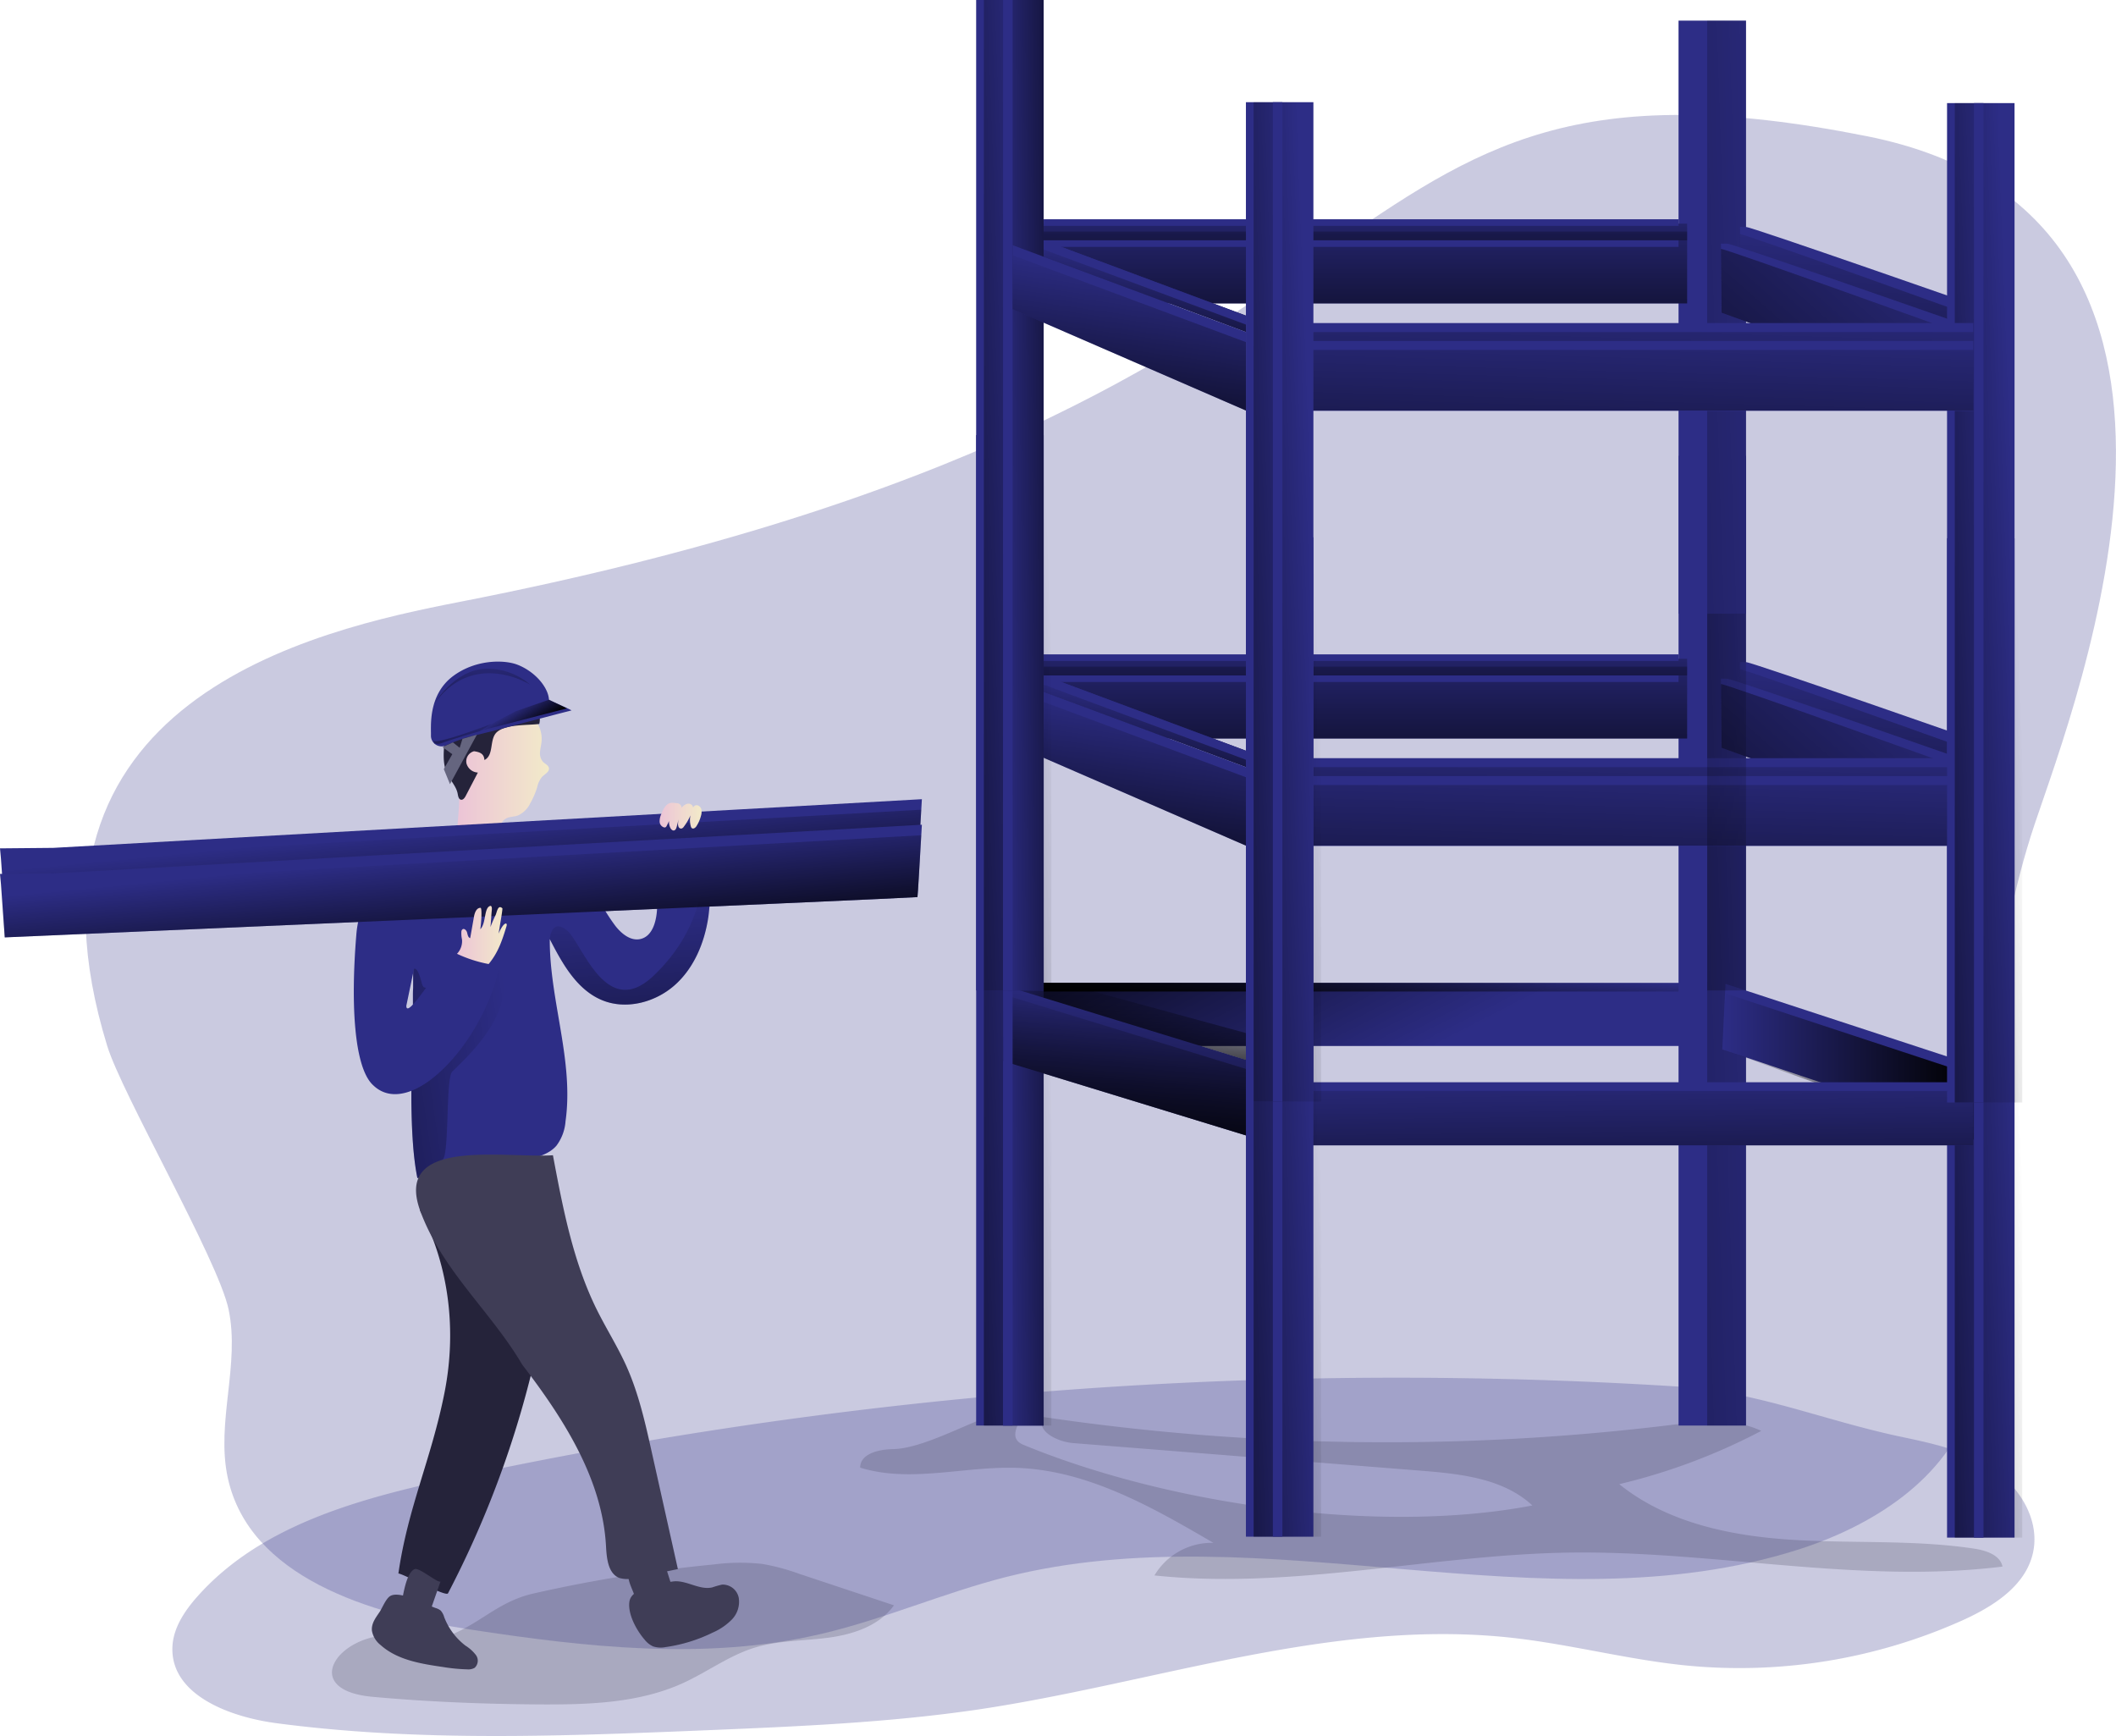 <svg id="Layer_1" data-name="Layer 1" xmlns="http://www.w3.org/2000/svg" xmlns:xlink="http://www.w3.org/1999/xlink" viewBox="0 0 555.97 456.08"><defs><linearGradient id="linear-gradient" x1="120.15" y1="271.06" x2="144.24" y2="271.06" gradientUnits="userSpaceOnUse"><stop offset="0" stop-color="#ecc4d7"/><stop offset="0.42" stop-color="#efd4d1"/><stop offset="1" stop-color="#f2eac9"/></linearGradient><linearGradient id="linear-gradient-2" x1="135.11" y1="186.01" x2="139.13" y2="192.35" gradientUnits="userSpaceOnUse"><stop offset="0" stop-opacity="0"/><stop offset="0.97"/></linearGradient><linearGradient id="linear-gradient-3" x1="126.45" y1="234.44" x2="127.26" y2="284.33" xlink:href="#linear-gradient-2"/><linearGradient id="linear-gradient-4" x1="121.47" y1="252.01" x2="121.93" y2="280.17" xlink:href="#linear-gradient-2"/><linearGradient id="linear-gradient-5" x1="478.24" y1="246.33" x2="336.36" y2="251.06" xlink:href="#linear-gradient-2"/><linearGradient id="linear-gradient-6" x1="492.1" y1="234.83" x2="486.67" y2="331.18" xlink:href="#linear-gradient-2"/><linearGradient id="linear-gradient-7" x1="510.78" y1="237.4" x2="425.83" y2="333.38" xlink:href="#linear-gradient-2"/><linearGradient id="linear-gradient-8" x1="530.02" y1="272.43" x2="482.46" y2="274.18" xlink:href="#linear-gradient-2"/><linearGradient id="linear-gradient-9" x1="452.63" y1="280.2" x2="518.49" y2="280.2" xlink:href="#linear-gradient-2"/><linearGradient id="linear-gradient-10" x1="274.89" y1="244.16" x2="227.48" y2="245.91" xlink:href="#linear-gradient-2"/><linearGradient id="linear-gradient-11" x1="363.35" y1="282.18" x2="323.35" y2="204.08" xlink:href="#linear-gradient-2"/><linearGradient id="linear-gradient-12" x1="358.16" y1="251.58" x2="356.91" y2="267.16" xlink:href="#linear-gradient-2"/><linearGradient id="linear-gradient-13" x1="355.33" y1="161.97" x2="355.33" y2="214.36" xlink:href="#linear-gradient-2"/><linearGradient id="linear-gradient-14" x1="355.33" y1="162.49" x2="355.33" y2="222.17" xlink:href="#linear-gradient-2"/><linearGradient id="linear-gradient-15" x1="302.02" y1="182.14" x2="296.65" y2="214.13" xlink:href="#linear-gradient-2"/><linearGradient id="linear-gradient-16" x1="261.79" y1="244.52" x2="290.27" y2="244.2" xlink:href="#linear-gradient-2"/><linearGradient id="linear-gradient-17" x1="430.35" y1="277.49" x2="431.06" y2="340.63" xlink:href="#linear-gradient-2"/><linearGradient id="linear-gradient-18" x1="135.24" y1="343.37" x2="34.35" y2="358.4" xlink:href="#linear-gradient-2"/><linearGradient id="linear-gradient-19" x1="123.96" y1="293.66" x2="135.74" y2="347.27" xlink:href="#linear-gradient-2"/><linearGradient id="linear-gradient-20" x1="120.77" y1="282.77" x2="124.09" y2="317.01" xlink:href="#linear-gradient-2"/><linearGradient id="linear-gradient-21" x1="120.77" y1="289.48" x2="124.09" y2="323.72" xlink:href="#linear-gradient-2"/><linearGradient id="linear-gradient-22" x1="304.31" y1="257.73" x2="299.07" y2="322.99" xlink:href="#linear-gradient-2"/><linearGradient id="linear-gradient-23" x1="304.19" y1="260.39" x2="299.28" y2="321.49" xlink:href="#linear-gradient-2"/><linearGradient id="linear-gradient-24" x1="431.09" y1="188.82" x2="428.89" y2="266.95" xlink:href="#linear-gradient-2"/><linearGradient id="linear-gradient-25" x1="431.15" y1="192.29" x2="428.69" y2="279.71" xlink:href="#linear-gradient-2"/><linearGradient id="linear-gradient-26" x1="120.05" y1="311.35" x2="133.14" y2="311.35" xlink:href="#linear-gradient"/><linearGradient id="linear-gradient-27" x1="296.3" y1="258.21" x2="294.08" y2="285.91" xlink:href="#linear-gradient-2"/><linearGradient id="linear-gradient-28" x1="345.79" y1="272.18" x2="298.23" y2="273.93" xlink:href="#linear-gradient-2"/><linearGradient id="linear-gradient-29" x1="299.23" y1="183.88" x2="290.94" y2="242.71" xlink:href="#linear-gradient-2"/><linearGradient id="linear-gradient-30" x1="478.24" y1="132.01" x2="336.36" y2="136.74" xlink:href="#linear-gradient-2"/><linearGradient id="linear-gradient-31" x1="492.1" y1="120.51" x2="486.67" y2="216.86" xlink:href="#linear-gradient-2"/><linearGradient id="linear-gradient-32" x1="510.78" y1="123.07" x2="425.83" y2="219.06" xlink:href="#linear-gradient-2"/><linearGradient id="linear-gradient-33" x1="530.02" y1="158.11" x2="482.46" y2="159.86" xlink:href="#linear-gradient-2"/><linearGradient id="linear-gradient-34" x1="274.89" y1="129.84" x2="227.48" y2="131.59" xlink:href="#linear-gradient-2"/><linearGradient id="linear-gradient-35" x1="355.33" y1="47.65" x2="355.33" y2="100.04" xlink:href="#linear-gradient-2"/><linearGradient id="linear-gradient-36" x1="355.33" y1="48.17" x2="355.33" y2="107.84" xlink:href="#linear-gradient-2"/><linearGradient id="linear-gradient-37" x1="302.02" y1="67.82" x2="296.65" y2="99.81" xlink:href="#linear-gradient-2"/><linearGradient id="linear-gradient-38" x1="261.79" y1="130.2" x2="290.27" y2="129.88" xlink:href="#linear-gradient-2"/><linearGradient id="linear-gradient-39" x1="431.09" y1="74.49" x2="428.89" y2="152.63" xlink:href="#linear-gradient-2"/><linearGradient id="linear-gradient-40" x1="431.15" y1="77.97" x2="428.69" y2="165.39" xlink:href="#linear-gradient-2"/><linearGradient id="linear-gradient-41" x1="345.79" y1="157.86" x2="298.23" y2="159.61" xlink:href="#linear-gradient-2"/><linearGradient id="linear-gradient-42" x1="299.23" y1="69.56" x2="290.94" y2="128.39" xlink:href="#linear-gradient-2"/><linearGradient id="linear-gradient-43" x1="173.3" y1="280.27" x2="184.38" y2="280.27" xlink:href="#linear-gradient"/><linearGradient id="linear-gradient-44" x1="165.32" y1="301.51" x2="169.59" y2="387.82" gradientUnits="userSpaceOnUse"><stop offset="0" stop-opacity="0"/><stop offset="0.49" stop-opacity="0.49"/><stop offset="0.97"/></linearGradient></defs><title>46. Under Contructions</title><path d="M120.78,223.85C82.55,231.31.21,249.55,28.17,340.52c3.9,12.71,29.08,56.14,31.87,69.14,3.11,14.52-3.35,29.83-.19,44.34,5.68,26.09,37.25,35.79,63.64,39.84,30.53,4.68,62,8.21,92.05,1.22,16.57-3.85,32.28-10.8,48.77-15C332,463,405.71,494,472.23,472.93c19.69-6.22,39.37-18.64,45.58-38.34,4-12.83,1.73-26.67,1.66-40.13-.2-34.19,4.23-79.64,15.08-112.06s60.83-160-44-180.9C338.25,71.13,386.4,172,120.78,223.85Z" transform="translate(0 -65.71)" fill="#2d2d86" opacity="0.25"/><path d="M118.88,454.16c-24.49,5.29-50.38,12.28-67,31-3.43,3.85-6.51,8.47-6.59,13.62-.21,12.26,14.94,18,27.1,19.65,37.54,5,75.6,3.43,113.44,1.88,23.94-1,47.94-2,71.63-5.51C304,507.79,350.16,490.9,397,496c15.42,1.68,30.51,5.74,45.94,7.29a143.24,143.24,0,0,0,72.58-11.8c8-3.6,16.45-8.88,18.55-17.42s-3.06-17.26-10.16-22.21-15.84-6.84-24.31-8.63c-20.4-4.29-38-11.91-58.89-13.23q-39.64-2.49-79.42-2.3A1177.37,1177.37,0,0,0,204.36,439Q161.35,445,118.88,454.16Z" transform="translate(0 -65.71)" fill="#2d2d86" opacity="0.25"/><g opacity="0.24"><path d="M97.88,511.53c14.67,1.34,29.4,1.91,44.12,2,12.74.06,25.89-.33,37.48-5.62,6.35-2.9,12.08-7.22,18.75-9.28,6.28-1.94,13-1.77,19.49-2.64s13.35-3.15,17.16-8.5L210,479.22a56.47,56.47,0,0,0-9.7-2.6,53.36,53.36,0,0,0-12.69.13,378.39,378.39,0,0,0-47.45,7.64c-8.76,2-13.31,7.2-20.91,10.54-6.12,2.69-9.79.57-16,.4C88.8,494.94,78.49,509.76,97.88,511.53Z" transform="translate(0 -65.71)" fill="#3f3d56"/><path d="M234.55,446.46c-3.66.06-8.58,1.2-8.53,4.86,13.2,4.09,27.41-.43,41.23.06,18.58.66,35.5,10.31,51.56,19.7a17.51,17.51,0,0,0-15.48,8.56c36.19,3.82,72.44-5.41,108.82-6,38.08-.58,76.23,8.36,114,3.67-.66-3.07-4.36-4.24-7.46-4.71-15.89-2.4-32.08-1.31-48.11-2.34s-32.63-4.51-45.13-14.6a159.47,159.47,0,0,0,37.32-14c-7.5-3.53-16.25-2.45-24.48-1.46A616.6,616.6,0,0,1,274,438c-1.88,3.75,3.85,6.54,8,6.87l91.2,7.24c10.45.83,21.75,2,29.43,9.15C362.3,469,306.88,461,268.89,445.32c-6.24-2.58,3.9-9.85-2.83-9.14C258.25,437,243.94,446.29,234.55,446.46Z" transform="translate(0 -65.71)" fill="#3f3d56"/></g><path d="M140.58,254.84a8.11,8.11,0,0,1,1.7,5.81c-.1.91-.34,1.81-.39,2.72a3.34,3.34,0,0,0,.81,2.54c.54.52,1.39.85,1.52,1.58.19,1-1.05,1.59-1.78,2.31a6.41,6.41,0,0,0-1.3,2.76,20.69,20.69,0,0,1-1.84,4.24,6.59,6.59,0,0,1-3.24,3.18c-1,.36-2.22.27-3.17.82-2.24,1.29-1.71,5-3.79,6.59a4.35,4.35,0,0,1-2,.72,8.74,8.74,0,0,1-4.84-.65,3.72,3.72,0,0,1-1.7-1.32,4.46,4.46,0,0,1-.41-2.61c.17-3,.58-6.06.48-9.09-.05-1.62-.24-3.24-.22-4.86a16.44,16.44,0,0,1,6-12.55A14.06,14.06,0,0,1,140,254.87l-.89-1" transform="translate(0 -65.71)" fill="url(#linear-gradient)"/><path d="M124.56,263.09a2.74,2.74,0,0,0-2,3.18,3.25,3.25,0,0,0,3,2.42l-3.19,6.13c-.27.52-.72,1.14-1.29,1s-.71-.92-.82-1.53c-.34-1.93-1.86-3.41-2.72-5.17-1.26-2.57-1-5.59-.78-8.44.23-2.54.49-5.2,1.87-7.35a12.77,12.77,0,0,1,2.95-3,13.91,13.91,0,0,1,6.67-3.11,16.07,16.07,0,0,1,6.14.76,13.68,13.68,0,0,1,5.46,2.53,5.31,5.31,0,0,1,1.84,5.41c-3,.4-8.83,0-11.18,2.19-2,1.89-.64,6-3.23,7.29C127.18,263.67,126,263.31,124.56,263.09Z" transform="translate(0 -65.71)" fill="#25233a"/><path d="M150.17,252.36c-.92-.55-5-2.26-5.93-2.81-.18-3.24-3.67-7.47-8.46-9.26C132.2,239,124.84,239,119,243.38c-6.63,5-5.7,13.38-5.77,15.57a2.79,2.79,0,0,0,3.9,2.63,49.16,49.16,0,0,1,5.44-2.08l8-2C136.22,256,144.5,253.82,150.17,252.36Z" transform="translate(0 -65.71)" fill="#2d2d86"/><polygon points="148.95 186.12 125.3 192.24 133.1 188.09 135.24 186.96 138.86 185.7 142.93 184.3 144.24 183.84 148.95 186.12" fill="url(#linear-gradient-2)"/><polygon points="125.3 193.03 118.23 206.03 116.61 202.07 118.84 198.16 116.26 196.3 119 195.06 120.78 196.48 121.51 194.13 125.3 193.03" fill="#65657f"/><path d="M114.22,261.14s1.12.29,4-1a46.06,46.06,0,0,1,7.12-2.22l9.94-5.28s-12.64-6.36-20.1.85C115.14,253.51,112.24,257.5,114.22,261.14Z" transform="translate(0 -65.71)" fill="#2d2d86"/><path d="M114.07,250.66s5.41-9.29,14.08-9.26a17.24,17.24,0,0,1,11.13,4.19S124.38,236.22,114.07,250.66Z" transform="translate(0 -65.71)" fill="url(#linear-gradient-3)"/><path d="M113.87,260.35s.1,1.43,2.49.5,9.59-3,9.59-3l3.33-2S115.19,261.26,113.87,260.35Z" transform="translate(0 -65.71)" fill="url(#linear-gradient-4)"/><path d="M117.71,484.34A260.13,260.13,0,0,0,146.5,383.66c.24-3.2.37-6.64-1.32-9.37-3.23-5.24-10.83-4.93-16.91-4-2.76.44-5.88,1.13-7.26,3.55-1,1.79-11.53,8.27-10.57,10.09,7,13.21,9.84,30.15,6.34,47.76-3.44,17.33-9.62,30.14-12.1,47.44C106.09,479.25,117.17,485.36,117.71,484.34Z" transform="translate(0 -65.71)" fill="#25233a"/><rect x="441.03" y="119.74" width="17.73" height="254.81" fill="#2d2d86"/><rect x="448.56" y="119.74" width="10.2" height="254.81" fill="url(#linear-gradient-5)"/><path d="M458.76,239.69c0-.56,63.72,21.77,63.72,21.77L524,283.35l-66.65-24.12-.17-19.55Z" transform="translate(0 -65.71)" fill="#2d2d86"/><path d="M457.17,241.57c0-.56,65.31,22.95,65.31,22.95L524,282.43l-66.65-24.12Z" transform="translate(0 -65.71)" fill="url(#linear-gradient-6)"/><path d="M453.77,244.05c0-.56,63.71,21.77,63.71,21.77L519,286.31l-66.65-24.12L452.15,244Z" transform="translate(0 -65.71)" fill="#2d2d86"/><path d="M452.18,245.45c0-.56,65.3,22.95,65.3,22.95L519,286.31l-66.65-24.12Z" transform="translate(0 -65.71)" fill="url(#linear-gradient-7)"/><rect x="511.58" y="141.41" width="17.73" height="262.58" fill="#2d2d86"/><rect x="513.61" y="141.41" width="17.73" height="262.58" fill="url(#linear-gradient-8)"/><rect x="518.66" y="141.41" width="2.5" height="262.58" fill="#2d2d86"/><polygon points="518.8 279.94 518.8 283.23 518.49 297.84 452.63 275.76 452.52 275.72 453.37 258.5 518.8 279.94" fill="#2d2d86"/><polygon points="518.49 282.48 518.49 299.4 452.63 275.76 453.37 261 518.49 282.48" fill="url(#linear-gradient-9)"/><rect x="256.48" y="114.32" width="17.73" height="260.23" fill="#2d2d86"/><rect x="258.51" y="114.32" width="17.73" height="260.23" fill="url(#linear-gradient-10)"/><rect x="267.38" y="258.24" width="175.91" height="16.58" fill="#2d2d86"/><rect x="267.38" y="258.24" width="175.91" height="16.58" fill="url(#linear-gradient-11)"/><rect x="274.04" y="258.24" width="166.99" height="2.27" fill="url(#linear-gradient-12)"/><rect x="267.38" y="173.09" width="175.91" height="16.58" fill="#2d2d86"/><rect x="267.38" y="173.09" width="175.91" height="16.58" fill="url(#linear-gradient-13)"/><rect x="269.68" y="177.46" width="175.91" height="16.58" fill="#2d2d86"/><rect x="267.38" y="175.16" width="175.91" height="18.88" fill="url(#linear-gradient-14)"/><polygon points="327.36 197.25 274.21 177.46 274.21 181.78 327.36 201.56 327.36 197.25" fill="#2d2d86"/><polygon points="327.36 197.25 274.21 177.46 274.21 181.78 327.36 201.56 327.36 197.25" fill="url(#linear-gradient-15)"/><rect x="274.21" y="177.46" width="166.82" height="1.73" fill="#2d2d86"/><rect x="274.21" y="171.93" width="166.82" height="1.73" fill="#2d2d86"/><rect x="263.56" y="114.32" width="10.65" height="260.23" fill="#2d2d86"/><rect x="263.56" y="114.32" width="10.65" height="260.23" fill="url(#linear-gradient-16)"/><rect x="342.58" y="284.35" width="175.91" height="16.58" fill="#2d2d86"/><rect x="342.58" y="286.64" width="175.91" height="14.28" fill="url(#linear-gradient-17)"/><path d="M186.12,306.62c-1,6.78-3.79,13.5-8.92,18s-12.79,6.5-19.11,3.83c-6.61-2.79-10.38-9.66-13.64-16-.07,16.07,6.38,32,4.14,47.87a12.15,12.15,0,0,1-2.39,6.41c-1.72,2-4.38,2.83-6.91,3.53a151,151,0,0,1-27,4.77c-.88.07-1.75.15-2.63.2-1.06-5.24-1.5-12.07-1.58-20.39,0-.82,0-1.67,0-2.52,0-6.68.16-14.24.41-22.62,0-.61,0-1.22,0-1.83,0-.07,0-.13,0-.2s0-.22,0-.4c0-.47,0-1.2.06-2,0-.2,0-.41,0-.62s0-.42,0-.64c0-.4,0-.8,0-1.18,0-.22,0-.45,0-.66,0-1,0-1.76,0-1.76q.26-7.8.5-16.42c0-.74,0-1.47.05-2.22a29.19,29.19,0,0,1,.72-6.06,13.08,13.08,0,0,1,5.49-8.1h0a28.6,28.6,0,0,1,6.76-3.26C131.63,281,143,283,149.84,290.2a27,27,0,0,1,3.15,4.07c1.52,2.32,2.78,4.8,4.1,7.26A50.83,50.83,0,0,0,161.7,309c1.58,2,3.88,3.91,6.37,3.47,3.58-.64,4.56-5.24,4.6-8.85a132.3,132.3,0,0,0-1-17.91,53.83,53.83,0,0,1,13.71.5,108.19,108.19,0,0,1,1.13,11.06A51.81,51.81,0,0,1,186.12,306.62Z" transform="translate(0 -65.71)" fill="#2d2d86"/><path d="M128.82,335.67c-2.68,4.37-6.33,8.06-10,11.6-1.73,1.65-.72,21.55-2.51,23.15-.65.58-2.24,2.54-4,4.6-.88.07-1.75.15-2.63.2-1.06-5.24-1.5-12.07-1.58-20.39,0-.82,0-1.67,0-2.52,0-6.68.16-14.24.41-22.62,0-.61,0-1.22,0-1.83,0-.07,0-.13,0-.2s0-.22,0-.4c0-.47,0-1.2.06-2,0-.2,0-.41,0-.62s0-.42,0-.64c0-.4,0-.8,0-1.18,0-.22,0-.45,0-.66,0-1,0-1.76,0-1.76,1.25-1.09,2.16,3.48,2.39,4.08a1.74,1.74,0,0,0,.33.54,1,1,0,0,0,.72.21,4.74,4.74,0,0,0,3-1.78q2.94-2.94,5.59-6.14l11.82,3.76C133.19,326.15,131.51,331.3,128.82,335.67Z" transform="translate(0 -65.71)" fill="url(#linear-gradient-18)"/><path d="M131,320.75c-3.47,14.24-13.8,28-22.91,31.56-3.73,1.45-7.25,1.2-10-1.43-5-4.47-6-21-4.47-39.52A26.9,26.9,0,0,1,95,304.65a25.06,25.06,0,0,1,4.75-8.06,32.6,32.6,0,0,1,15.86-9.42l-.09.4-1.62,7.88-1.71,8.28-3.43,16.65-2,9.59c0,1.09.67.8,1.69-.28,2.85-3,8.53-12.17,10.93-14.08a1.54,1.54,0,0,0,.2-.18Z" transform="translate(0 -65.71)" fill="#2d2d86"/><path d="M157.09,301.53c-.33.07-.68.11-1,.16-7.34.87-14.75.58-22.13.74s-14.52.76-21.78,1.3l-2.93.23c-4.74.32-9.5.6-14.26.69a25.06,25.06,0,0,1,4.75-8.06,14.17,14.17,0,0,1,2.13-.32c2.72-.22,5.43-.42,8.15-.59,1.29-.09,2.58-.16,3.87-.23,8.64-.5,17.27-.81,25.9-1.12,4.4-.15,8.8-.3,13.19-.06h0C154.51,296.59,155.77,299.07,157.09,301.53Z" transform="translate(0 -65.71)" fill="url(#linear-gradient-19)"/><path d="M137.23,424.28c10.82,14.12,21.05,30,22,47.72.18,3.19.54,7.15,3.52,8.31a7.71,7.71,0,0,0,4.36-.07l11-2.27-6.85-30.67c-1.72-7.74-3.47-15.55-6.73-22.78-2.29-5.07-5.29-9.79-7.76-14.79-6.23-12.62-8.89-26.65-11.49-40.49-12.87.84-42.1-4.89-34.82,14.73C116.24,399.63,129,410.27,137.23,424.28Z" transform="translate(0 -65.71)" fill="#3f3d56"/><path d="M166.56,484.49a5.48,5.48,0,0,0,1,1.95,3.93,3.93,0,0,0,3.64,1,11.64,11.64,0,0,0,3.6-1.57,3.81,3.81,0,0,0,1.53-1.3,3.93,3.93,0,0,0-.1-3l-1.81-5.73a1.21,1.21,0,0,0-.56-.84,1.28,1.28,0,0,0-1.1.31c-2,1.33-5,1.5-6.84,2.82S165.85,482.5,166.56,484.49Z" transform="translate(0 -65.71)" fill="#3f3d56"/><path d="M105.45,487.2a18.86,18.86,0,0,0,5.87,2.56,1.64,1.64,0,0,0,1,0c.48-.17.7-.71.86-1.19l2.59-7.42c-.31.9-5.55-3.64-6.79-3.18C106.67,478.88,105.9,485.11,105.45,487.2Z" transform="translate(0 -65.71)" fill="#3f3d56"/><path d="M173.93,481.9a13.09,13.09,0,0,1,3.48-.73c3.33-.08,6.51,2.37,9.75,1.61a23.26,23.26,0,0,1,2.56-.73,4.3,4.3,0,0,1,4.39,3.51,6.7,6.7,0,0,1-1.81,5.66,16,16,0,0,1-5.07,3.45,40.9,40.9,0,0,1-12.37,3.8,6.49,6.49,0,0,1-3.25-.18,5.89,5.89,0,0,1-2.19-1.72c-2.08-2.38-4.44-6.56-4.07-9.88C165.74,483.18,171.14,482.76,173.93,481.9Z" transform="translate(0 -65.71)" fill="#3f3d56"/><path d="M114.48,488.21a3.87,3.87,0,0,1,1.3.65,4.2,4.2,0,0,1,.92,1.7,17.1,17.1,0,0,0,5.62,7.54,10.19,10.19,0,0,1,2.74,2.48,2.52,2.52,0,0,1-.36,3.34,3.32,3.32,0,0,1-1.89.4,46.93,46.93,0,0,1-6.47-.63c-5.81-.84-12-1.85-16.36-5.78a6.12,6.12,0,0,1-2.26-3.76c-.18-1.9,1-3.4,2-4.88.72-1.08,1.65-3.49,2.78-4.2C105.05,483.5,111.87,487.31,114.48,488.21Z" transform="translate(0 -65.71)" fill="#3f3d56"/><path d="M242.22,275.69s-.07,1.09-.16,2.76c-.3,5.22-.93,16.06-1,16.25S1.25,305.32,1.25,305.32l-1-14L0,288.61l14-.13Z" transform="translate(0 -65.71)" fill="#2d2d86"/><path d="M242.06,278.45c-.3,5.22-.93,16.06-1,16.25S1.25,305.32,1.25,305.32l-1-14L14,291.21Z" transform="translate(0 -65.71)" fill="url(#linear-gradient-20)"/><path d="M242.22,282.4s-.07,1.09-.16,2.76c-.3,5.23-.93,16.07-1,16.25S1.25,312,1.25,312l-1-14L0,295.32l14-.13Z" transform="translate(0 -65.71)" fill="#2d2d86"/><path d="M242.06,285.16c-.3,5.23-.93,16.07-1,16.25S1.25,312,1.25,312l-1-14L14,297.93Z" transform="translate(0 -65.71)" fill="url(#linear-gradient-21)"/><polygon points="263.56 278.77 341.37 302.6 341.32 282.75 263.56 258.87 263.56 278.77" fill="#2d2d86"/><polygon points="341.37 302.6 341.36 302.6 263.56 278.78 263.56 258.87 341.32 282.75 341.37 302.6" fill="url(#linear-gradient-22)"/><polygon points="341.36 302.6 263.56 278.78 263.56 261.26 341.32 285.14 341.36 302.6" fill="url(#linear-gradient-23)"/><rect x="342.58" y="199.2" width="175.91" height="16.06" fill="#2d2d86"/><rect x="342.58" y="201.56" width="175.91" height="13.7" fill="url(#linear-gradient-24)"/><rect x="342.58" y="203.9" width="175.91" height="18.36" fill="#2d2d86"/><rect x="342.58" y="206.26" width="175.91" height="15.92" fill="url(#linear-gradient-25)"/><path d="M128.39,319c2.53-3.06,3.52-6.13,4.69-9.93.35-1.14-.76-1.19-2.07,1.93.33-2.21,1-5.78,1-6.63-1.17-1.08-1.43.89-1.76,1.69a34.5,34.5,0,0,0-1.39,3.25c.2-1.9.18-2.79.38-4.69,0-.35,0-.83-.35-.91-1.8.36-1.09,4.55-2.69,6.15.26-1.75.53-5.89,0-5.62-1,0-1.48,1.28-1.66,2.29l-1,5.67c-.56-.17-.67-.89-.81-1.46s-.75-1.2-1.22-.85a.84.84,0,0,0-.28.52,7.42,7.42,0,0,0,.16,2.14,4.77,4.77,0,0,1-1.32,3.76A34.3,34.3,0,0,0,128.39,319Z" transform="translate(0 -65.71)" fill="url(#linear-gradient-26)"/><polygon points="263.56 258.87 281.29 258.87 327.36 271.42 327.36 278.48 263.56 258.87" fill="url(#linear-gradient-27)"/><rect x="263.56" y="114.32" width="2.5" height="260.23" fill="#2d2d86"/><rect x="327.36" y="141.17" width="17.73" height="262.58" fill="#2d2d86"/><rect x="329.39" y="141.17" width="17.73" height="262.58" fill="url(#linear-gradient-28)"/><rect x="334.44" y="141.17" width="2.5" height="262.58" fill="#2d2d86"/><polygon points="266.06 178.74 327.36 201.56 327.36 222.18 266.06 195.56 266.06 178.74" fill="#2d2d86"/><polygon points="266.06 181.38 327.36 204.21 327.36 222.18 266.06 195.56 266.06 181.38" fill="url(#linear-gradient-29)"/><polygon points="274.21 177.46 327.36 197.25 327.36 199.61 274.21 179.88 274.21 177.46" fill="#2d2d86"/><rect x="441.03" y="5.42" width="17.73" height="155.82" fill="#2d2d86"/><rect x="448.56" y="5.42" width="10.2" height="254.81" fill="url(#linear-gradient-30)"/><path d="M458.76,125.36c0-.55,63.72,21.78,63.72,21.78L524,169l-66.65-24.12-.17-19.56Z" transform="translate(0 -65.71)" fill="#2d2d86"/><path d="M457.17,127.24c0-.55,65.31,23,65.31,23L524,168.11,457.32,144Z" transform="translate(0 -65.71)" fill="url(#linear-gradient-31)"/><path d="M453.77,129.73c0-.56,63.71,21.77,63.71,21.77L519,172l-66.65-24.12-.17-18.15Z" transform="translate(0 -65.71)" fill="#2d2d86"/><path d="M452.18,131.13c0-.56,65.3,23,65.3,23L519,172l-66.65-24.12Z" transform="translate(0 -65.71)" fill="url(#linear-gradient-32)"/><rect x="511.58" y="27.09" width="17.73" height="262.58" fill="#2d2d86"/><rect x="513.61" y="27.09" width="17.73" height="262.58" fill="url(#linear-gradient-33)"/><rect x="518.66" y="27.09" width="2.5" height="262.58" fill="#2d2d86"/><rect x="256.48" width="17.73" height="260.23" fill="#2d2d86"/><rect x="258.51" width="17.73" height="260.23" fill="url(#linear-gradient-34)"/><rect x="267.38" y="58.77" width="175.91" height="16.58" fill="#2d2d86"/><rect x="267.38" y="58.77" width="175.91" height="16.58" fill="url(#linear-gradient-35)"/><rect x="269.68" y="63.14" width="175.91" height="16.58" fill="#2d2d86"/><rect x="267.38" y="60.84" width="175.91" height="18.88" fill="url(#linear-gradient-36)"/><polygon points="327.36 82.93 274.21 63.14 274.21 67.45 327.36 87.24 327.36 82.93" fill="#2d2d86"/><polygon points="327.36 82.93 274.21 63.14 274.21 67.45 327.36 87.24 327.36 82.93" fill="url(#linear-gradient-37)"/><rect x="274.21" y="63.14" width="166.82" height="1.73" fill="#2d2d86"/><rect x="274.21" y="57.61" width="166.82" height="1.73" fill="#2d2d86"/><rect x="263.56" width="10.65" height="260.23" fill="#2d2d86"/><rect x="263.56" width="10.65" height="260.23" fill="url(#linear-gradient-38)"/><rect x="342.58" y="84.88" width="175.91" height="16.06" fill="#2d2d86"/><rect x="342.58" y="87.24" width="175.91" height="13.7" fill="url(#linear-gradient-39)"/><rect x="342.58" y="89.58" width="175.91" height="18.36" fill="#2d2d86"/><rect x="342.58" y="91.94" width="175.91" height="15.92" fill="url(#linear-gradient-40)"/><rect x="263.56" width="2.5" height="260.23" fill="#2d2d86"/><rect x="327.36" y="26.85" width="17.73" height="262.58" fill="#2d2d86"/><rect x="329.39" y="26.85" width="17.73" height="262.58" fill="url(#linear-gradient-41)"/><rect x="334.44" y="26.85" width="2.5" height="262.58" fill="#2d2d86"/><polygon points="266.06 64.42 327.36 87.24 327.36 107.86 266.06 81.24 266.06 64.42" fill="#2d2d86"/><polygon points="266.06 67.06 327.36 89.89 327.36 107.86 266.06 81.24 266.06 67.06" fill="url(#linear-gradient-42)"/><polygon points="274.21 63.14 327.36 82.93 327.36 85.28 274.21 65.55 274.21 63.14" fill="#2d2d86"/><path d="M174.93,277.45a6.84,6.84,0,0,0-1.19,2.17,4.53,4.53,0,0,0-.43,1.94,1.65,1.65,0,0,0,1.1,1.52.61.61,0,0,0,.51-.05.77.77,0,0,0,.24-.32,22.58,22.58,0,0,0,1.38-3.19,3.49,3.49,0,0,0-.43,3.67c.2.41.59.81,1,.71s.57-.54.68-.93c.26-.92.47-1.85.64-2.78a11.26,11.26,0,0,0-.27,1.82,2.06,2.06,0,0,0,.12.93.76.76,0,0,0,.75.47,1.1,1.1,0,0,0,.64-.49,13.65,13.65,0,0,0,1.75-3,6,6,0,0,0,.12,3,.75.75,0,0,0,.25.38c.41.31,1-.15,1.24-.59a9.39,9.39,0,0,0,1.16-2.7,3.31,3.31,0,0,0,.1-1.56,1.5,1.5,0,0,0-1-1.15,1,1,0,0,0-1.21.7c.09-.67-.66-1.21-1.33-1.14a2.58,2.58,0,0,0-1.63,1.09,1.31,1.31,0,0,0-1.21-1.2C176.74,276.64,175.89,276.38,174.93,277.45Z" transform="translate(0 -65.71)" fill="url(#linear-gradient-43)"/><path d="M186.12,306.62c-1,6.78-3.79,13.5-8.92,18s-12.79,6.5-19.11,3.83c-6.61-2.79-10.38-9.66-13.64-16,0,0,.39-5.67,4.5-2.29s10.2,23.87,22.79,11.9,12.64-24.74,12.64-24.74l2.15-.09A51.81,51.81,0,0,1,186.12,306.62Z" transform="translate(0 -65.71)" fill="url(#linear-gradient-44)"/></svg>